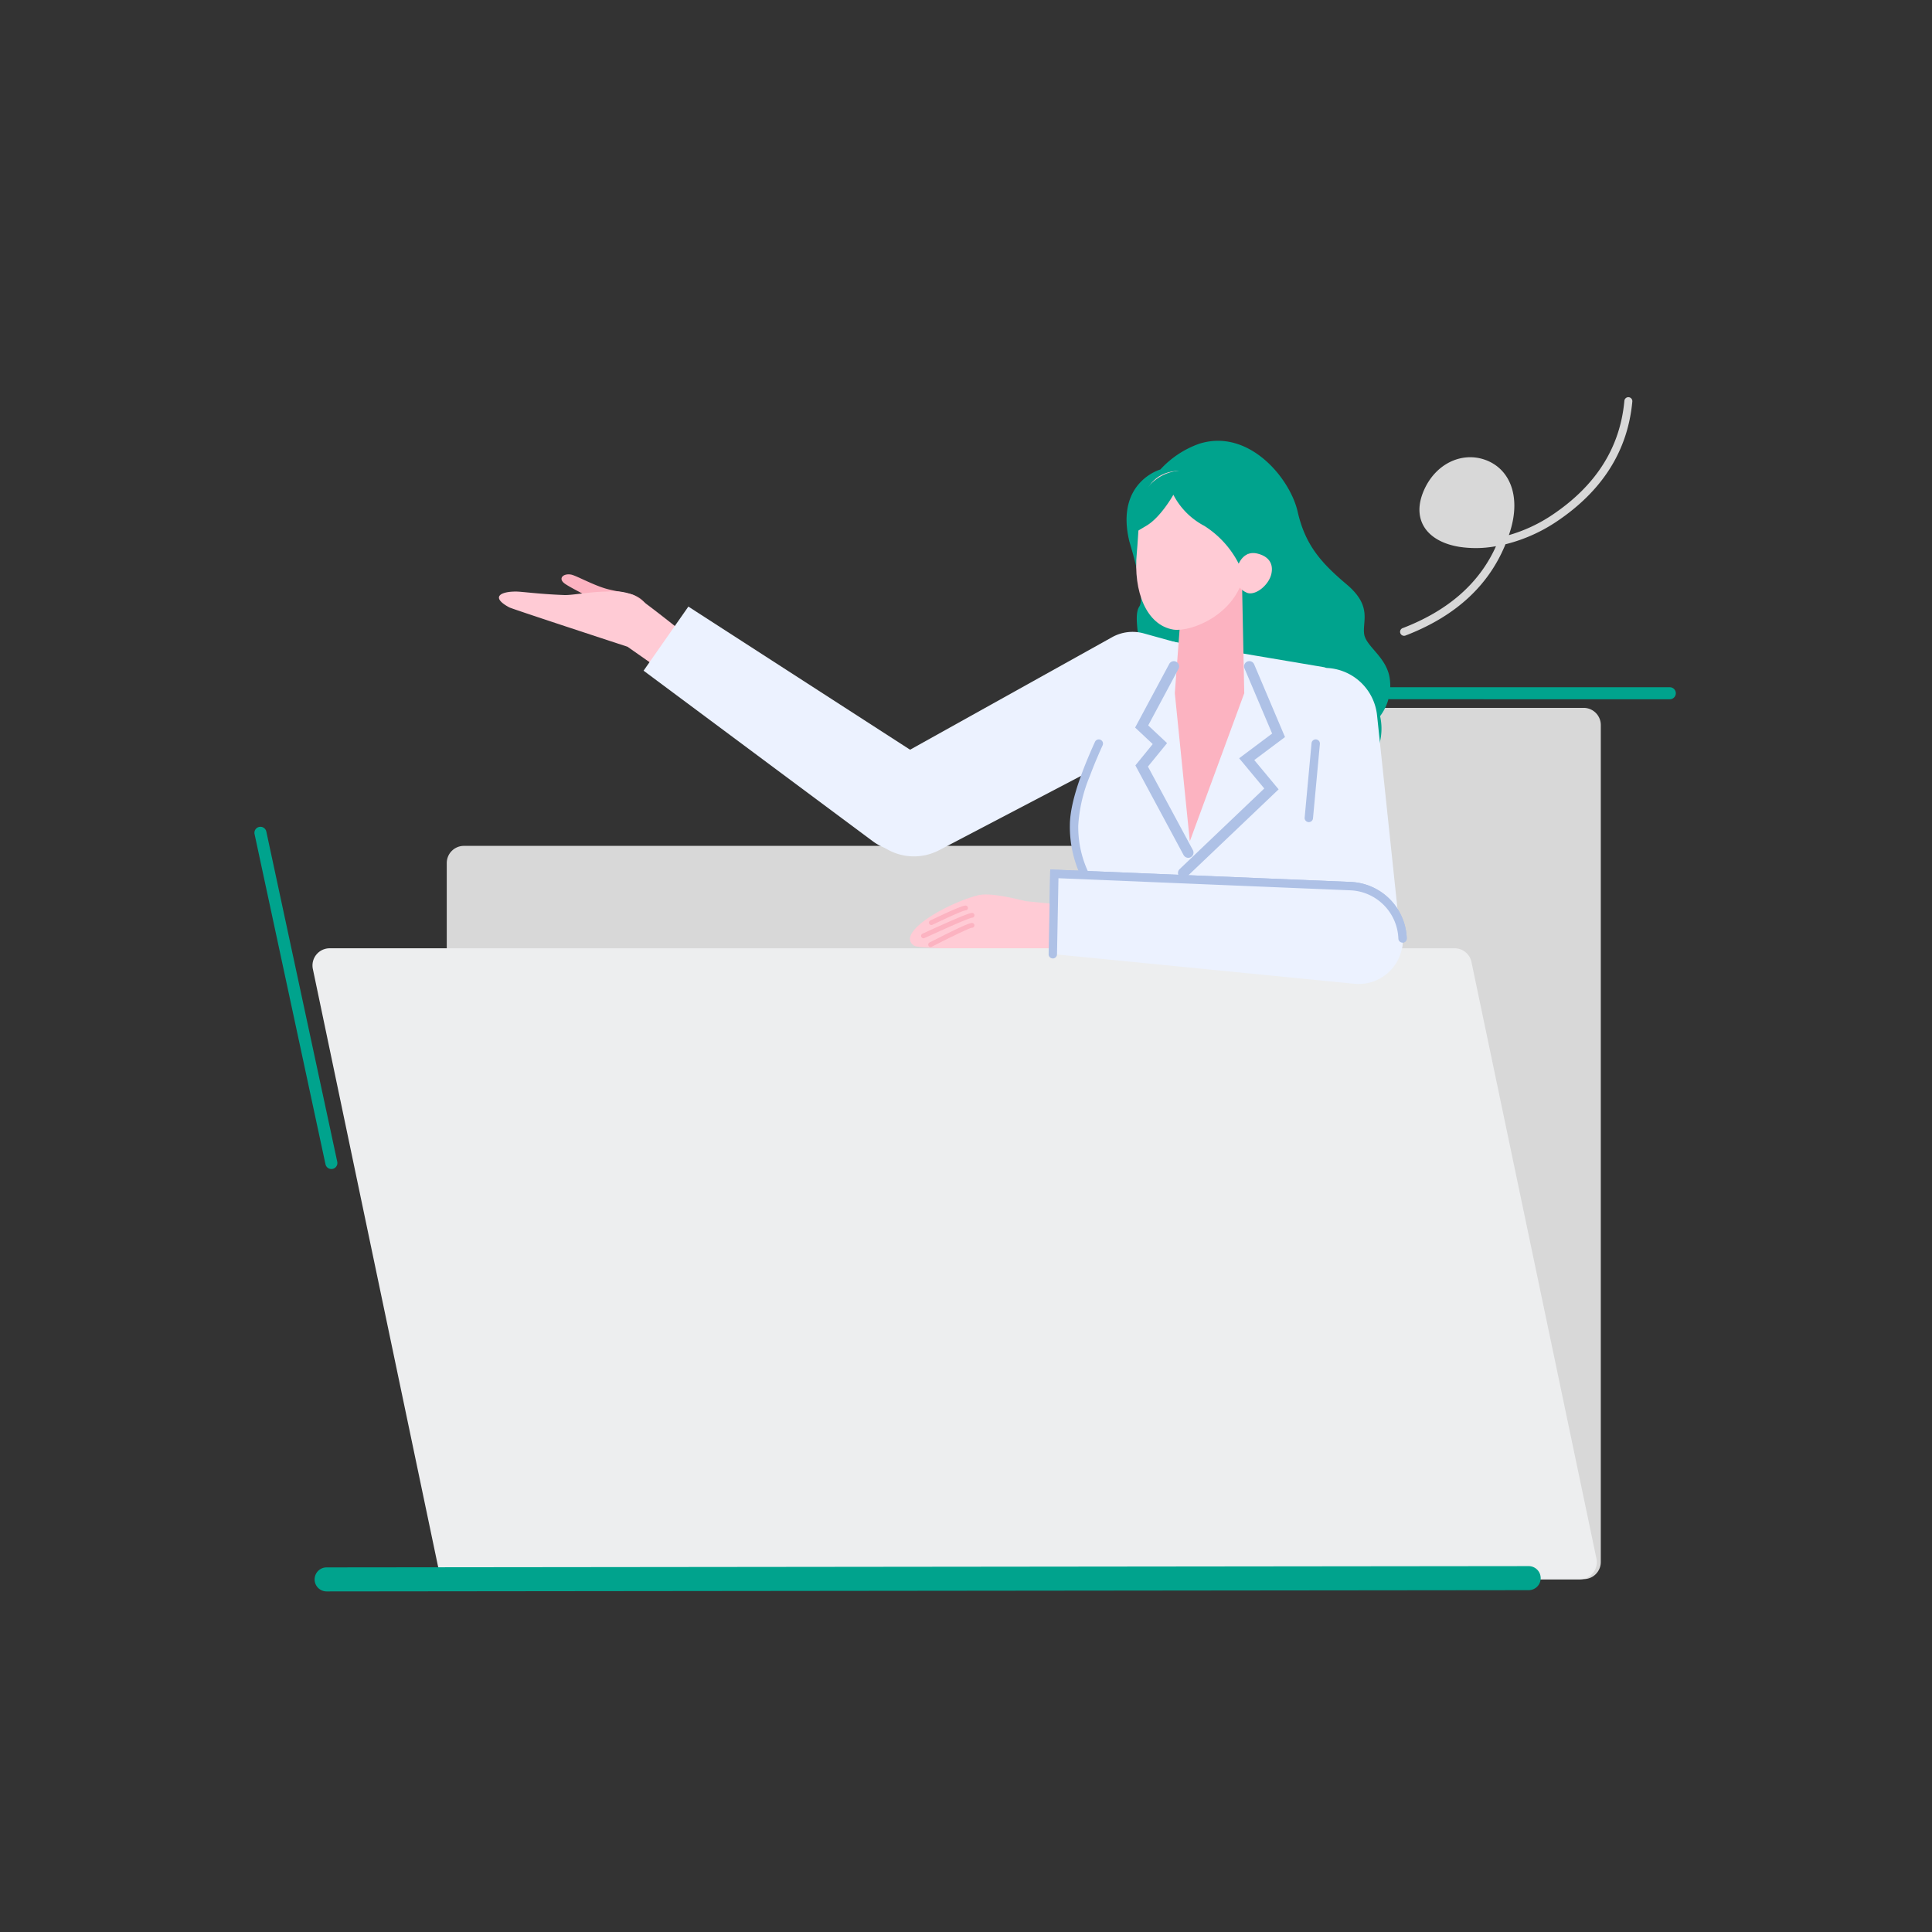 <svg data-name="///" xmlns="http://www.w3.org/2000/svg" width="255" height="255" viewBox="0 0 255 255"><rect x="0" y="0" width="255" height="255" fill="#333333" stroke="none"/><defs><clipPath id="a"><path d="M1.4 13.325L.743 7.072 0 .045l.886 8.382z" transform="rotate(6.02 1.139 21.645)" fill="#ffcbd5"/></clipPath></defs><g data-name="40"><g data-name="18"><path d="M211.287 95.697a2.268 2.268 0 0 0-2.268-2.268H160.94a2.268 2.268 0 0 0-2.112 1.44l-6.011 15.335a2.268 2.268 0 0 1-2.112 1.44H61.234a2.268 2.268 0 0 0-2.268 2.268v92.251a2.268 2.268 0 0 0 2.269 2.266h147.784a2.268 2.268 0 0 0 2.268-2.268z" fill="#d8d8d8"/><path data-name="98" d="M158.291 58.567a12.7 12.7 0 0 0-5.138 3.4s-5.96 1.67-4.101 9.462c.013.105 2.271 7.168 1.313 8.64s.592 5.512-.318 7.252-3.816 2.942-2.987 5.374 2.177 5.827.917 7.472 3.678 6.693 7.855 6.18 6.822 1.324 11.08.8 13.133-4.908 14.549-7.44a7.554 7.554 0 0 0 .695-5.186 6.684 6.684 0 0 0 1.286-4.869c-.36-2.939-3.187-4.304-3.397-6.013s1.061-3.664-2.284-6.49-5.47-5.156-6.487-9.614-6.48-11.018-12.983-8.968z" fill="#00a38d"/><path data-name="308" d="M156.169 85.045l-5.202-1.444a5.544 5.544 0 0 0-4.182.499l-29.954 16.684a6.322 6.322 0 0 0-2.285 8.873 7.177 7.177 0 0 0 9.415 2.555l20.294-10.624z" fill="#ecf2ff"/><g data-name="53"><path data-name="42" d="M85.77 80.604a3.783 3.783 0 0 0-2.924-2.28c-.794-.172-1.586-.315-2.497-.53-1.825-.43-4.29-1.835-4.976-1.957-1.03-.181-1.726.502-.884 1.154s4.799 2.492 5.372 3.101a.9.9 0 0 1-.075 1.25z" fill="#fcb3c1"/><path data-name="41" d="M83.604 78.538a7.013 7.013 0 0 0-3.374-.46c-2.38.014-4.668.5-5.756.46-3.341-.123-5.607-.46-6.374-.46-2.2 0-3.289.8-.88 2.09.406.218 15.6 5.193 15.6 5.193l3.142 2.2 3.347-4.744s-4.668-3.737-5.705-4.279z" fill="#ffcbd5"/></g><path data-name="309" d="M115.199 111.035a6.689 6.689 0 0 0 9.336-1.342 6.183 6.183 0 0 0-1.583-8.912L90.857 80.062l-5.912 8.46z" fill="#ecf2ff"/><path d="M152.823 84.359l21.914 3.7a.792.792 0 0 1 .66.8l-.84 29.525c-1.24 3.671-1.234 11.9-1.234 11.9h-23.655a74.2 74.2 0 0 0-2.605-7.74c-2.516-5.017-5.3-8.085-5.3-14.554 0-5.931 11.06-23.631 11.06-23.631z" fill="#ecf2ff"/><path d="M144.523 97.917a.554.554 0 1 1 1.009.459q-.777 1.707-1.366 3.208l-.321.84a20.134 20.134 0 0 0-1.528 6.525 13.98 13.98 0 0 0 2.039 7.49l.337.579 2.156 3.5.374.625a.554.554 0 1 1-.958.557l-.389-.65-2.2-3.571-.056-.094a15.3 15.3 0 0 1-2.411-8.436c0-2.519 1.108-6.184 3.314-11.032z" fill="#aec1e6"/><path d="M168.168 95.574a6.657 6.657 0 0 1 6.043-7.392 6.982 6.982 0 0 1 7.542 6.222l3.065 29.04a6.652 6.652 0 0 1-5.918 7.314 6.713 6.713 0 0 1-7.374-5.91z" fill="#ecf2ff"/><path data-name="307" d="M178.27 116.938a7.175 7.175 0 0 1 6.872 6.917 5.816 5.816 0 0 1-6.381 5.99l-39.783-3.919.203-10.61z" fill="#ecf2ff"/><path d="M185.675 123.856a.554.554 0 0 1-1.107.039 6.621 6.621 0 0 0-6.102-6.37l-.241-.014-38.522-1.597-.192 10.048a.554.554 0 0 1-.464.536l-.1.004a.554.554 0 0 1-.536-.465l-.004-.1.21-11.176 39.654 1.644a7.729 7.729 0 0 1 7.404 7.451z" fill="#aec1e6"/><g data-name="54"><path data-name="91" d="M140.987 126.952a11.426 11.426 0 0 0-3.4-1.613c-4.9-.1-15.82 0-16.9-.5-2.597-1.651 4.109-5.542 8.334-6.657 1.691-.446 5.213.5 6.392.768 1.907.176 6.281.617 6.281.617z" fill="#ffcbd5"/><path data-name="94" d="M127.442 119.525a.317.317 0 0 1 .071.626l-.1.012-.1.021-.139.041-.18.064-.481.194-.821.356-.827.376-1.24.581-.558.266a.317.317 0 1 1-.274-.572l1.367-.649.917-.423.766-.34.478-.2.398-.153.22-.081.186-.058.08-.022.136-.029a.645.645 0 0 1 .101-.01zM128.292 120.492a.317.317 0 0 1 .077.626l-.1.011-.093.021-.131.042-.276.1-.51.2-.672.281-1.3.566-1.062.473-2.206 1a.317.317 0 0 1-.265-.577l1.671-.762 1.668-.746 1.118-.483.72-.3.438-.174.362-.132.193-.064.158-.046.122-.027a.528.528 0 0 1 .088-.009z" fill="#fcb3c1"/><path data-name="94 2" d="M128.291 121.817a.317.317 0 0 1 .073.626l-.1.011-.094.024-.134.046-.281.113-.374.163-.825.382-1.312.635-1.061.53-1.206.614a.317.317 0 0 1-.289-.565l2.078-1.05 1.181-.578.591-.28.347-.159.45-.2.367-.146.2-.073.164-.052.13-.031a.543.543 0 0 1 .095-.01z" fill="#fcb3c1"/></g><path d="M156.169 76.702h7.757l.3 14.795-7.185 19.542-1.98-19.542z" fill="#fcb3c1"/><g data-name="100"><path d="M154.892 83.103c-3.552-.565-5.342-4.987-4.848-10.138s-.19-11.958 7.778-10.693 7.544 8.28 6.376 13.583-6.966 7.575-9.306 7.248z" fill="#ffcbd5"/><g data-name="100" transform="rotate(3 -1154.022 3090.697)" clip-path="url(#a)"><path data-name="100" d="M2.279 7.168V5.174 3.887v-.809-4.876 8.36z" fill="#fcb3c1"/></g></g><path data-name="99" d="M163.6 74.611a12.741 12.741 0 0 0-4.653-5.207 9.626 9.626 0 0 1-4.077-4.102s-1.64 2.948-3.54 4.078-2.114 1.275-2.114 1.275.398-9.274 8.033-8.53 8.699 6.543 8.256 8.793a7.769 7.769 0 0 1-1.904 3.693z" fill="#00a38d"/><path d="M164.712 78.281a2.389 2.389 0 0 1-1.526-2.988c.32-1.381 1.214-2.587 2.732-2.237s2.2 1.33 1.88 2.713-1.926 2.78-3.086 2.512z" fill="#ffcbd5"/><path data-name="103" d="M173.709 97.592a.554.554 0 0 1 .5.5v.1l-.911 9.83a.554.554 0 0 1-1.1 0v-.1l.909-9.83a.554.554 0 0 1 .602-.5z" fill="#aec1e6"/><path data-name="104" d="M154.328 87.626a.693.693 0 0 1 1.262.561l-.042.094-4 7.465 2.491 2.337-2.527 3.098 5.933 11.02a.693.693 0 0 1-.195.883l-.087.055a.693.693 0 0 1-.883-.195l-.058-.083-6.367-11.838 2.291-2.814-2.324-2.18z" fill="#aec1e6"/><path data-name="105" d="M164.625 87.316a.693.693 0 0 1 .861.276l.047.091 4.072 9.6-4.056 3.036 3.213 3.865-12.116 11.538a.693.693 0 0 1-1.03-.919l.075-.084 11.177-10.65-3.315-3.988 4.352-3.261-3.647-8.596a.693.693 0 0 1 .275-.863z" fill="#aec1e6"/><path d="M41.293 127.895a2.268 2.268 0 0 1 2.22-2.733h148.479a2.268 2.268 0 0 1 2.22 1.8l16.5 78.764a2.268 2.268 0 0 1-2.22 2.733H60.016a2.268 2.268 0 0 1-2.22-1.8z" fill="#edeeef"/><path data-name="307" d="M178.27 116.938a7.175 7.175 0 0 1 6.872 6.917 5.816 5.816 0 0 1-6.381 5.99l-39.783-3.919.203-10.61z" fill="#ecf2ff"/><path d="M185.675 123.856a.554.554 0 0 1-1.107.039 6.621 6.621 0 0 0-6.102-6.37l-.241-.014-38.522-1.597-.192 10.048a.554.554 0 0 1-.464.536l-.1.004a.554.554 0 0 1-.536-.465l-.004-.1.21-11.176 39.654 1.644a7.729 7.729 0 0 1 7.404 7.451z" fill="#aec1e6"/><path data-name="95" d="M220.391 90.707a.793.793 0 0 1 .108 1.579l-.108.007H183.52a.793.793 0 0 1-.107-1.579l.107-.007z" fill="#00a38d"/><path data-name="96" d="M201.765 206.708a1.587 1.587 0 0 1 .148 3.167l-.144.007-158.668.167a1.587 1.587 0 0 1-.147-3.166l.144-.007z" fill="#00a38d"/><path data-name="97" d="M34.207 109.145a.793.793 0 0 1 .913.505l.03.1 9.361 43.577a.793.793 0 0 1-1.522.437l-.03-.1-9.361-43.577a.793.793 0 0 1 .609-.942z" fill="#00a38d"/><path data-name="57" d="M185.147 82.9q8.797-3.385 12.148-10.464l.155-.344-.211.038a14.5 14.5 0 0 1-4.667.04l-.355-.065c-4.034-.814-5.893-3.635-4.3-7.337 1.546-3.59 5.034-5.181 8.12-4.071 3.22 1.16 4.707 4.746 3.317 9.306l-.132.419-.07.206.14-.039a20.4 20.4 0 0 0 5.217-2.385l.383-.252q8.653-5.808 9.504-15.031a.527.527 0 1 1 1.049.096q-.914 9.725-9.97 15.809a21.379 21.379 0 0 1-6.576 2.96l-.195.045-.087.213q-3.321 7.905-12.627 11.65l-.47.184a.525.525 0 1 1-.376-.98z" fill="#d8d8d8"/></g><path fill="none" d="M0 0h255v255H0z"/></g></svg>

